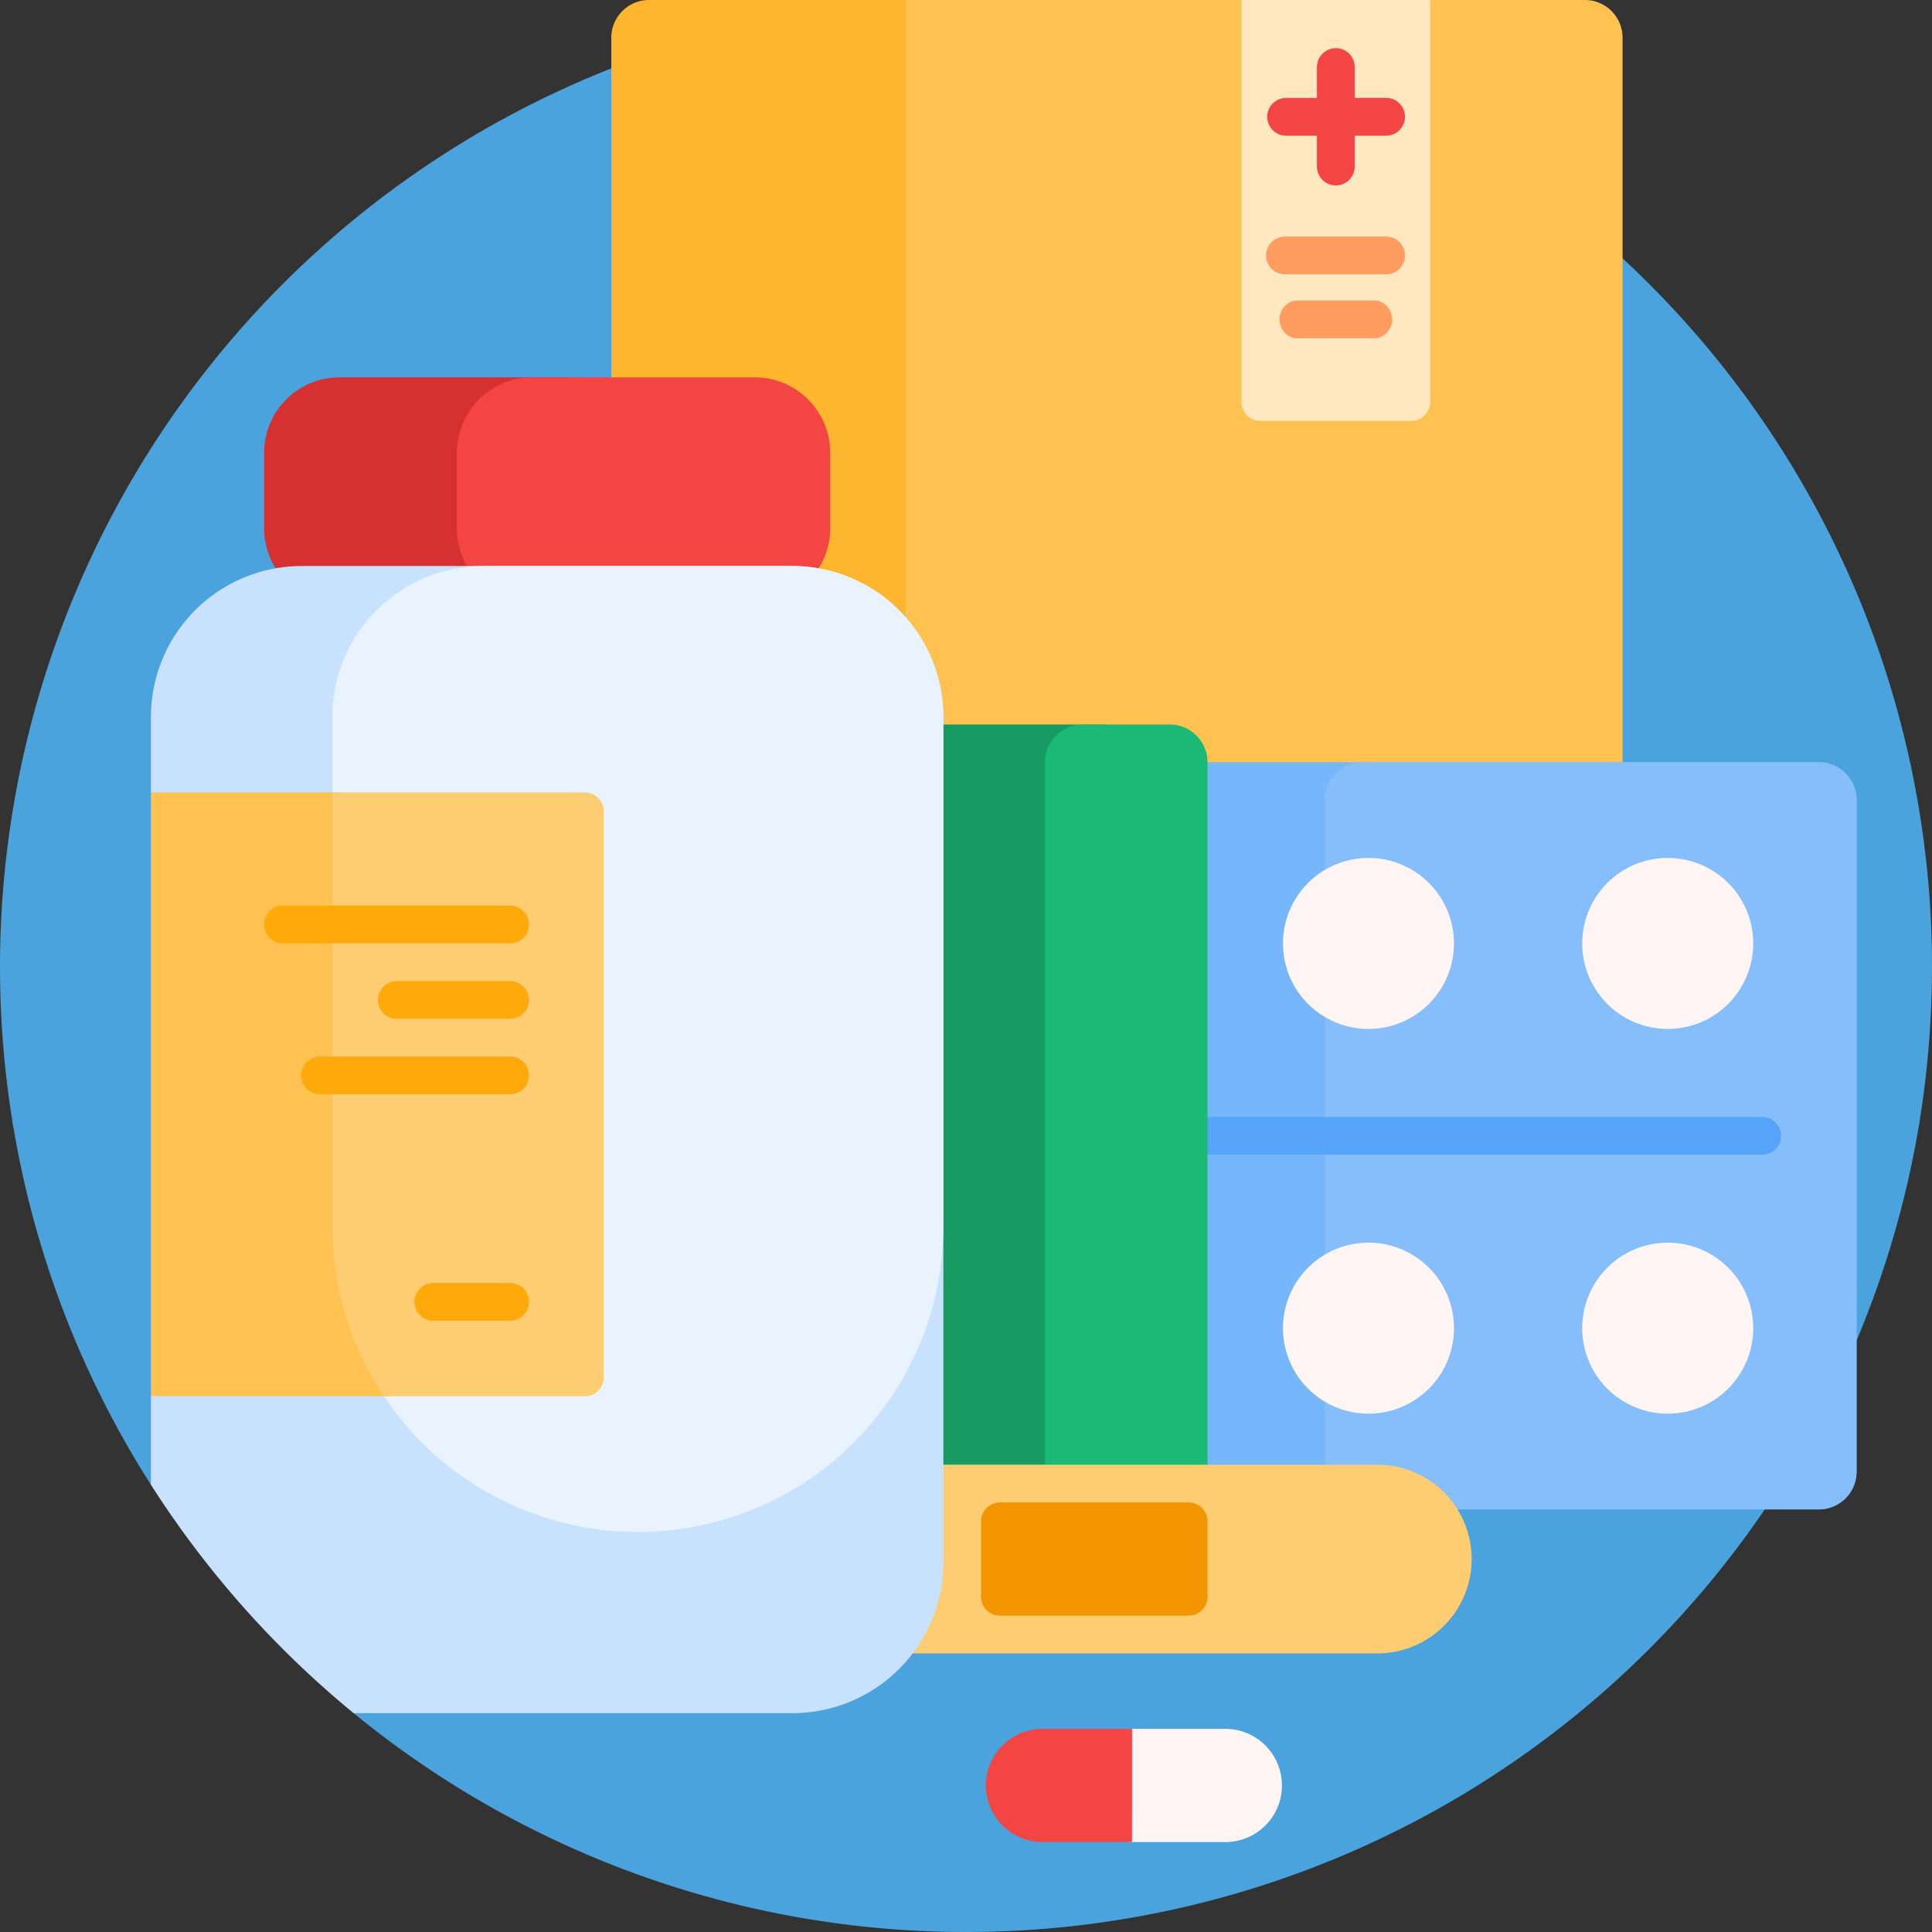 <svg xmlns="http://www.w3.org/2000/svg" width="100" height="100" viewBox="0 0 100 100"><rect x="0" y="0" width="100" height="100" fill="#333333" stroke="none"/><g transform="translate(8003.808 8978)"><g transform="translate(-8003.808 -8978)"><path d="M.649,58.077A50,50,0,1,1,100,50a50.351,50.351,0,0,1-.648,8.072,2.03,2.03,0,0,1-2,1.711H2.647a2.027,2.027,0,0,1-2-1.706Z" transform="translate(0 0)" fill="#4aa3dc"/><path d="M101.993,297.025a50.008,50.008,0,0,1-81.057,30.659c-.373-.306.066-1.424-.3-1.74a49.227,49.227,0,0,1-8.154-9.484c-.331-.48-1.726-.107-2.04-.6A49.693,49.693,0,0,1,3.27,297.025Z" transform="translate(-2.631 -239.012)" fill="#4aa3dc"/><path d="M180.359,1.953V41.016a1.953,1.953,0,0,1-1.953,1.953H163.953A1.953,1.953,0,0,1,162,41.016V1.953A1.953,1.953,0,0,1,163.953,0h14.453A1.953,1.953,0,0,1,180.359,1.953Z" transform="translate(-130.359 0)" fill="#ffb52d"/><path d="M277.109,1.953V41.016a1.953,1.953,0,0,1-1.953,1.953h-33.2A1.953,1.953,0,0,1,240,41.016V0h17.383l1.463.91,7,.075,1.3-.985h8.008A1.953,1.953,0,0,1,277.109,1.953Z" transform="translate(-193.125)" fill="#ffc14f"/><path d="M288.875,240.672H243.953A1.953,1.953,0,0,1,242,238.719V203.953A1.953,1.953,0,0,1,243.953,202h44.922a1.953,1.953,0,0,1,1.953,1.953v34.766A1.953,1.953,0,0,1,288.875,240.672Z" transform="translate(-194.734 -162.547)" fill="#76b6fa"/><path d="M376.621,240.672H353a1.953,1.953,0,0,1-1.953-1.953V203.953A1.953,1.953,0,0,1,353,202h23.624a1.953,1.953,0,0,1,1.953,1.953v34.766A1.953,1.953,0,0,1,376.621,240.672Z" transform="translate(-282.48 -162.547)" fill="#86befb"/><path d="M348.851,231.787a4.425,4.425,0,1,1-4.425-4.425A4.425,4.425,0,0,1,348.851,231.787Zm11.064,4.425a4.425,4.425,0,1,0-4.425-4.425A4.425,4.425,0,0,0,359.914,236.212Zm-15.489,11.064a4.425,4.425,0,1,0,4.425,4.425A4.425,4.425,0,0,0,344.425,247.275Zm15.489,0a4.425,4.425,0,1,0,4.425,4.425A4.425,4.425,0,0,0,359.914,247.275Z" transform="translate(-273.594 -182.955)" fill="#fff5f5"/><path d="M303.016,296.977a.977.977,0,0,1-.977.977H262.977a.977.977,0,1,1,0-1.953h39.062A.977.977,0,0,1,303.016,296.977Z" transform="translate(-210.828 -238.187)" fill="#55a4f9"/><path d="M338.766,0V20.809a.977.977,0,0,1-.977.977h-7.813a.977.977,0,0,1-.977-.977V0Z" transform="translate(-264.742 0)" fill="#ffe7c0"/><path d="M342.828,16.208a.977.977,0,0,1-.977.977h-1.627v1.628a.977.977,0,0,1-1.953,0V17.184h-1.628a.977.977,0,0,1,0-1.953h1.628V13.6a.977.977,0,0,1,1.953,0v1.628h1.627A.977.977,0,0,1,342.828,16.208Z" transform="translate(-270.106 -10.161)" fill="#f44545"/><path d="M342.828,63.664a.977.977,0,0,1-.977.977h-5.208a.977.977,0,1,1,0-1.953h5.208A.977.977,0,0,1,342.828,63.664ZM341.378,66h-4.261a1,1,0,0,0,0,1.953h4.261a1,1,0,0,0,0-1.953Z" transform="translate(-270.106 -50.443)" fill="#ff9d60"/><path d="M185.752,234.578h-23.8A1.953,1.953,0,0,1,160,232.625V193.953A1.953,1.953,0,0,1,161.953,192h23.8a1.953,1.953,0,0,1,1.953,1.953v38.672A1.953,1.953,0,0,1,185.752,234.578Z" transform="translate(-128.75 -154.5)" fill="#169b62"/><path d="M283.372,234.578h-4.51a1.953,1.953,0,0,1-1.953-1.953V193.953A1.953,1.953,0,0,1,278.862,192h4.51a1.953,1.953,0,0,1,1.953,1.953v38.672A1.953,1.953,0,0,1,283.372,234.578Z" transform="translate(-222.825 -154.5)" fill="#1ab975"/><path d="M221.016,393.053a4.883,4.883,0,0,1-4.883,4.883h-31.25a4.883,4.883,0,0,1,0-9.766h31.25A4.883,4.883,0,0,1,221.016,393.053Z" transform="translate(-144.844 -312.356)" fill="#ffcd71"/><path d="M85.731,111.719H73.906A3.906,3.906,0,0,1,70,107.813v-3.906A3.906,3.906,0,0,1,73.906,100H85.731a3.906,3.906,0,0,1,3.906,3.906v3.906A3.906,3.906,0,0,1,85.731,111.719Z" transform="translate(-56.328 -80.469)" fill="#d63030"/><path d="M136.5,111.719H124.991a3.906,3.906,0,0,1-3.906-3.906v-3.906A3.906,3.906,0,0,1,124.991,100H136.5a3.906,3.906,0,0,1,3.906,3.906v3.906A3.906,3.906,0,0,1,136.5,111.719Z" transform="translate(-97.436 -80.469)" fill="#f44545"/><path d="M81.016,157.813v43.75a7.813,7.813,0,0,1-7.813,7.813H50.492A50.266,50.266,0,0,1,40,197.552v-4.583l.91-1.218.3-28.574L40,161.719v-3.906A7.813,7.813,0,0,1,47.813,150H73.2A7.813,7.813,0,0,1,81.016,157.813Z" transform="translate(-32.188 -120.703)" fill="#c8e2fd"/><path d="M103.878,200a15.814,15.814,0,0,1-15.814-15.814V157.813A7.813,7.813,0,0,1,95.876,150h16a7.813,7.813,0,0,1,7.813,7.812v26.373A15.814,15.814,0,0,1,103.878,200Z" transform="translate(-70.864 -120.703)" fill="#e9f3fe"/><path d="M271.719,399.146v3.906a.977.977,0,0,1-.977.977h-9.766a.977.977,0,0,1-.977-.977v-3.906a.977.977,0,0,1,.977-.976h9.766A.977.977,0,0,1,271.719,399.146Z" transform="translate(-209.219 -320.402)" fill="#f29500"/><path d="M52.22,241.25H40V210h9.556a4.087,4.087,0,0,1,4.087,4.087v25.74A1.424,1.424,0,0,1,52.22,241.25Z" transform="translate(-32.188 -168.984)" fill="#ffc14f"/><path d="M102.114,210.977v29.3a.977.977,0,0,1-.977.977H90.725a15.741,15.741,0,0,1-2.661-8.783V210h13.073A.977.977,0,0,1,102.114,210.977Z" transform="translate(-70.864 -168.984)" fill="#ffcd71"/><path d="M70,240.977a.977.977,0,0,1,.977-.977H82.7a.977.977,0,1,1,0,1.953H70.977A.977.977,0,0,1,70,240.977Zm2.93,8.789H82.7a.977.977,0,1,0,0-1.953H72.93a.977.977,0,1,0,0,1.953Zm5.859,11.719H82.7a.977.977,0,1,0,0-1.953H78.789a.977.977,0,1,0,0,1.953Zm-1.953-15.625H82.7a.977.977,0,1,0,0-1.953H76.836a.977.977,0,0,0,0,1.953Z" transform="translate(-56.328 -193.125)" fill="#ffa90b"/><path d="M292.813,464.029H287.93a2.93,2.93,0,0,1,0-5.859h4.883a2.93,2.93,0,0,1,0,5.859Z" transform="translate(-229.336 -368.684)" fill="#fff5f5"/><path d="M268.617,464.029H263.93a2.93,2.93,0,0,1,0-5.859h4.688Z" transform="translate(-210.024 -368.684)" fill="#f44545"/></g></g></svg>